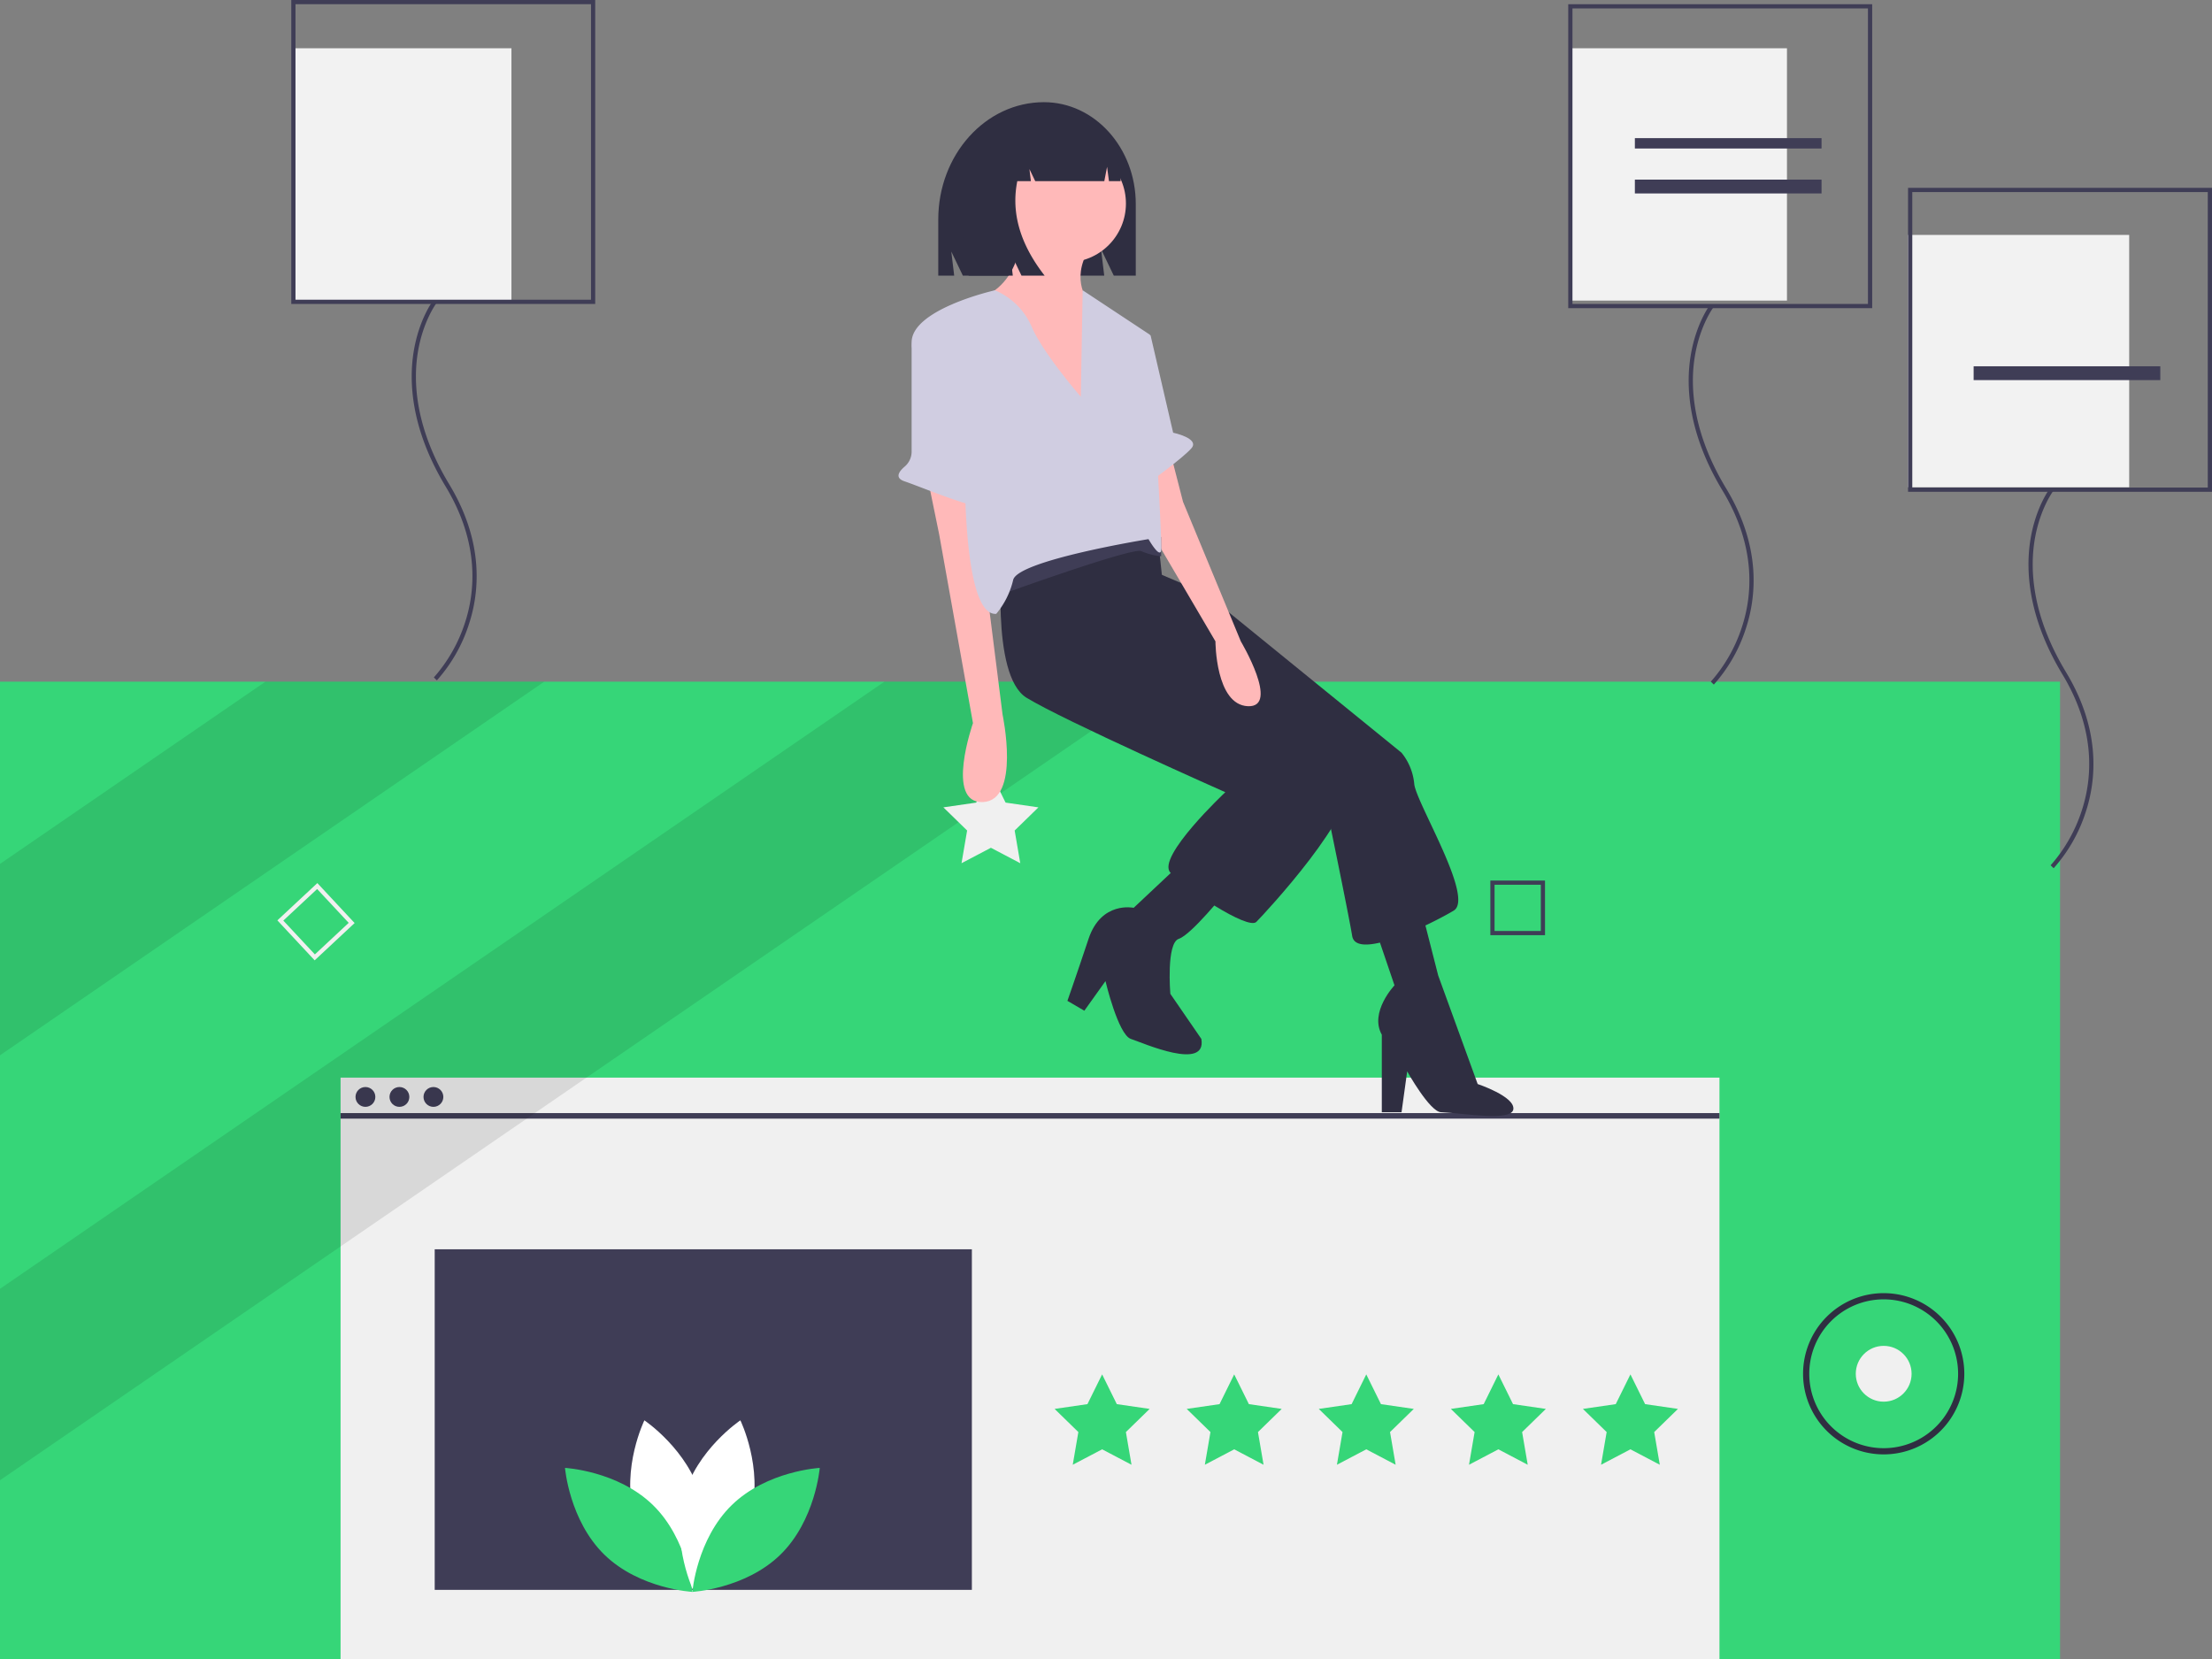 <svg xmlns="http://www.w3.org/2000/svg" width="639.918" height="479.962" viewBox="0 0 639.918 479.962">
  <rect x="0" y="0" width="639.918" height="479.962" fill="#808080" stroke="none"/>
  <g id="review_us_icon" transform="translate(0 0)">
    <rect id="Rectangle_94" data-name="Rectangle 94" width="595.954" height="282.758" transform="translate(0 197.203)" fill="#36d678"/>
    <rect id="Rectangle_95" data-name="Rectangle 95" width="398.905" height="168.213" transform="translate(98.525 311.749)" fill="#f0f0f0"/>
    <rect id="Rectangle_96" data-name="Rectangle 96" width="398.905" height="1.602" transform="translate(98.525 322.012)" fill="#3f3d56"/>
    <circle id="Ellipse_66" data-name="Ellipse 66" cx="2.869" cy="2.869" r="2.869" transform="translate(102.847 314.468)" fill="#3f3d56"/>
    <circle id="Ellipse_67" data-name="Ellipse 67" cx="2.869" cy="2.869" r="2.869" transform="translate(112.682 314.468)" fill="#3f3d56"/>
    <circle id="Ellipse_68" data-name="Ellipse 68" cx="2.869" cy="2.869" r="2.869" transform="translate(122.518 314.468)" fill="#3f3d56"/>
    <path id="Path_771" data-name="Path 771" d="M513.4,651.159l4.247,8.605,9.5,1.379-6.871,6.7,1.622,9.458-8.494-4.465L504.9,677.3l1.622-9.458-6.871-6.7,9.5-1.379Z" transform="translate(-194.561 -253.556)" fill="#36d678"/>
    <path id="Path_772" data-name="Path 772" d="M575.972,651.159l4.247,8.605,9.5,1.379-6.872,6.7,1.622,9.458-8.494-4.465-8.493,4.465,1.622-9.458-6.871-6.7,9.5-1.379Z" transform="translate(-218.927 -253.556)" fill="#36d678"/>
    <path id="Path_773" data-name="Path 773" d="M638.547,651.159l4.247,8.605,9.5,1.379-6.872,6.7,1.622,9.458-8.494-4.465-8.494,4.465,1.622-9.458-6.871-6.7,9.5-1.379Z" transform="translate(-243.293 -253.556)" fill="#36d678"/>
    <path id="Path_774" data-name="Path 774" d="M701.122,651.159l4.247,8.605,9.5,1.379-6.872,6.7,1.623,9.458-8.494-4.465-8.494,4.465,1.622-9.458-6.871-6.7,9.5-1.379Z" transform="translate(-267.659 -253.556)" fill="#36d678"/>
    <path id="Path_775" data-name="Path 775" d="M763.7,651.159l4.247,8.605,9.5,1.379-6.872,6.7,1.622,9.458-8.494-4.465L755.2,677.3l1.622-9.458-6.871-6.7,9.5-1.379Z" transform="translate(-292.026 -253.556)" fill="#36d678"/>
    <rect id="Rectangle_97" data-name="Rectangle 97" width="155.397" height="98.525" transform="translate(125.759 361.411)" fill="#3f3d56"/>
    <path id="Path_776" data-name="Path 776" d="M157.447,322.962,0,431.051V375.677l76.785-52.715Z" transform="translate(0 -125.759)" opacity="0.1"/>
    <path id="Path_777" data-name="Path 777" d="M336.514,322.962,0,553.983V498.6L255.852,322.962Z" transform="translate(0 -125.759)" opacity="0.1"/>
    <path id="Path_778" data-name="Path 778" d="M218.2,497.716l-10.786-11.564,11.564-10.786,10.786,11.564Zm-9.067-11.5L218.263,496l9.785-9.126-9.126-9.785Z" transform="translate(-127.173 -219.897)" fill="#f0f0f0"/>
    <path id="Path_779" data-name="Path 779" d="M797.916,489.972H782.1V474.159h15.813Zm-14.6-1.216H796.7v-13.38h-13.38Z" transform="translate(-350.95 -219.427)" fill="#3f3d56"/>
    <circle id="Ellipse_69" data-name="Ellipse 69" cx="8.073" cy="8.073" r="8.073" transform="translate(536.865 389.349)" fill="#f0f0f0"/>
    <path id="Path_780" data-name="Path 780" d="M953.577,716.292A23.322,23.322,0,1,1,976.9,692.97,23.323,23.323,0,0,1,953.577,716.292Zm0-44.851a21.528,21.528,0,1,0,21.528,21.528,21.528,21.528,0,0,0-21.528-21.528Z" transform="translate(-408.639 -295.548)" fill="#2f2e41"/>
    <path id="Path_781" data-name="Path 781" d="M375.695,757.35c3.708,13.708,16.41,22.2,16.41,22.2s6.69-13.736,2.981-27.444-16.41-22.2-16.41-22.2S371.986,743.642,375.695,757.35Z" transform="translate(-192.262 -319.012)" fill="#fff"/>
    <path id="Path_782" data-name="Path 782" d="M369.115,763.179c10.176,9.906,11.419,25.133,11.419,25.133s-15.255-.833-25.431-10.739-11.419-25.133-11.419-25.133S358.939,753.273,369.115,763.179Z" transform="translate(-180.234 -327.787)" fill="#36d678"/>
    <path id="Path_783" data-name="Path 783" d="M418.577,757.35c-3.708,13.708-16.41,22.2-16.41,22.2s-6.689-13.736-2.981-27.444,16.41-22.2,16.41-22.2S422.286,743.642,418.577,757.35Z" transform="translate(-201.41 -319.012)" fill="#fff"/>
    <path id="Path_784" data-name="Path 784" d="M415.451,763.179c-10.176,9.906-11.419,25.133-11.419,25.133s15.255-.833,25.431-10.739,11.419-25.133,11.419-25.133S425.627,753.273,415.451,763.179Z" transform="translate(-203.733 -327.787)" fill="#36d678"/>
    <rect id="Rectangle_98" data-name="Rectangle 98" width="63" height="73" transform="translate(453.959 13.962)" fill="#f2f2f2"/>
    <path id="Path_785" data-name="Path 785" d="M883.338,311.256l-.874-.853a44.637,44.637,0,0,0,8.953-15.663c2.971-8.941,4.423-23.062-5.537-39.557-10.19-16.877-10.648-30.585-9.239-39.113,1.534-9.279,5.447-14.48,5.613-14.7l.97.742c-.039.051-3.918,5.224-5.39,14.227-1.359,8.311-.885,21.687,9.091,38.21,10.214,16.917,8.7,31.43,5.633,40.626A44.971,44.971,0,0,1,883.338,311.256Z" transform="translate(-387.535 -113.206)" fill="#3f3d56"/>
    <path id="Path_786" data-name="Path 786" d="M906.928,146.909H819V58.981h87.928Zm-86.707-1.221h85.485V60.2H820.221Z" transform="translate(-365.318 -57.76)" fill="#3f3d56"/>
    <rect id="Rectangle_99" data-name="Rectangle 99" width="54" transform="translate(472.959 26.962)" fill="#3f3d56"/>
    <rect id="Rectangle_100" data-name="Rectangle 100" width="54" height="3" transform="translate(472.959 39.962)" fill="#3f3d56"/>
    <rect id="Rectangle_101" data-name="Rectangle 101" width="54" height="4" transform="translate(472.959 51.962)" fill="#3f3d56"/>
    <rect id="Rectangle_102" data-name="Rectangle 102" width="64" height="73" transform="translate(551.959 67.962)" fill="#f2f2f2"/>
    <path id="Path_787" data-name="Path 787" d="M1044.337,398.256l-.874-.853a44.642,44.642,0,0,0,8.953-15.663c2.971-8.941,4.422-23.062-5.537-39.557-10.19-16.877-10.648-30.585-9.239-39.113,1.534-9.279,5.447-14.48,5.613-14.7l.971.742c-.039.051-3.918,5.224-5.39,14.227-1.359,8.311-.885,21.687,9.091,38.21,10.214,16.917,8.7,31.43,5.634,40.626A44.968,44.968,0,0,1,1044.337,398.256Z" transform="translate(-450.227 -147.083)" fill="#3f3d56"/>
    <path id="Path_788" data-name="Path 788" d="M1067.928,233.909H980V145.981h87.928Zm-86.707-1.221h85.485V147.2H981.221Z" transform="translate(-428.01 -91.637)" fill="#3f3d56"/>
    <rect id="Rectangle_103" data-name="Rectangle 103" width="54" transform="translate(570.959 80.962)" fill="#3f3d56"/>
    <rect id="Rectangle_104" data-name="Rectangle 104" width="54" transform="translate(570.959 93.962)" fill="#3f3d56"/>
    <rect id="Rectangle_105" data-name="Rectangle 105" width="54" height="4" transform="translate(570.959 105.962)" fill="#3f3d56"/>
    <rect id="Rectangle_106" data-name="Rectangle 106" width="63" height="73" transform="translate(84.959 13.962)" fill="#f2f2f2"/>
    <path id="Path_789" data-name="Path 789" d="M278.338,309.256l-.874-.853a44.64,44.64,0,0,0,8.953-15.663c2.971-8.941,4.422-23.062-5.537-39.557-10.19-16.877-10.648-30.585-9.239-39.113,1.534-9.279,5.447-14.48,5.613-14.7l.971.742c-.039.051-3.918,5.224-5.39,14.227-1.359,8.311-.885,21.687,9.091,38.21,10.214,16.917,8.7,31.43,5.633,40.626A44.975,44.975,0,0,1,278.338,309.256Z" transform="translate(-151.953 -112.428)" fill="#3f3d56"/>
    <path id="Path_790" data-name="Path 790" d="M301.928,144.909H214V56.981h87.928Zm-86.706-1.221h85.485V58.2H215.221Z" transform="translate(-129.736 -56.981)" fill="#3f3d56"/>
    <rect id="Rectangle_107" data-name="Rectangle 107" width="54" transform="translate(103.959 26.962)" fill="#3f3d56"/>
    <rect id="Rectangle_108" data-name="Rectangle 108" width="54" transform="translate(103.959 39.962)" fill="#3f3d56"/>
    <rect id="Rectangle_109" data-name="Rectangle 109" width="54" transform="translate(103.959 51.962)" fill="#3f3d56"/>
    <path id="Path_791" data-name="Path 791" d="M460.7,366.159l4.247,8.605,9.5,1.379-6.872,6.7,1.622,9.458-8.494-4.465L452.2,392.3l1.622-9.458-6.871-6.7,9.5-1.379Z" transform="translate(-174.04 -142.579)" fill="#f0f0f0"/>
    <path id="Path_792" data-name="Path 792" d="M551.1,105.392h0c14.674,0,26.57,13.2,26.57,29.487v20.69h-6.364l-3.684-7.666.921,7.666h-40.9L524.3,148.6l.837,6.969H520.53V139.324C520.53,120.584,534.219,105.392,551.1,105.392Z" transform="translate(-249.096 -75.832)" fill="#2f2e41"/>
    <path id="Path_793" data-name="Path 793" d="M618.121,326.777l16.314,6.933,56.69,46.086a16.685,16.685,0,0,1,3.67,8.972c.408,5.3,17.537,33.035,11.42,36.706s-28.141,14.682-29.365,7.341-7.749-38.745-7.749-38.745L614.451,345.13Z" transform="translate(-285.668 -162.037)" fill="#2f2e41"/>
    <path id="Path_794" data-name="Path 794" d="M725.326,489.38l6.933,20.392s-7.341,7.749-3.67,14.275v22.431h5.71l1.631-11.828s6.5,11.678,9.788,11.828c6.886.313,20.522,2.763,20.93-.908s-10.326-7.249-10.326-7.249l-11.42-31.4-4.894-19.169Z" transform="translate(-328.842 -224.718)" fill="#2f2e41"/>
    <path id="Path_795" data-name="Path 795" d="M550.605,305.61s-3.671,35.89,6.933,42.416,57.506,27.326,57.506,27.326-19.984,18.761-15.906,23.247,22.431,16.722,24.879,14.275,29.773-31.812,26.51-41.192-48.533-39.969-48.533-39.969l-5.3-19.169-1.631-15.5-17.129-11.012Z" transform="translate(-260.568 -146.172)" fill="#2f2e41"/>
    <circle id="Ellipse_70" data-name="Ellipse 70" cx="17.002" cy="17.002" r="17.002" transform="translate(291.72 41.872)" fill="#ffb9b9"/>
    <path id="Path_796" data-name="Path 796" d="M551.018,164.8s.816,15.5-11.827,20.392,31.4,36.706,31.4,36.706V186.421s-5.71-6.118,0-15.5Z" transform="translate(-255.475 -98.967)" fill="#ffb9b9"/>
    <path id="Path_797" data-name="Path 797" d="M515.6,284.03l3.263,15.906,9.788,54.651s-8.157,23.247,2.855,22.839,5.71-25.286,5.71-25.286l-5.71-45.27V289.332Z" transform="translate(-247.175 -145.392)" fill="#ffb9b9"/>
    <path id="Path_798" data-name="Path 798" d="M626.58,271.339l3.671,14.275,16.722,40.376s11.42,19.169,2.039,18.761-9.381-18.761-9.381-18.761l-19.168-32.627V275.01Z" transform="translate(-288.009 -140.45)" fill="#ffb9b9"/>
    <path id="Path_799" data-name="Path 799" d="M614.349,466.374l-13.459,12.643s-9.38-2.039-13.051,8.973-6.118,17.945-6.118,17.945l4.894,2.855,6.118-8.565s3.671,15.5,7.341,16.721,22.023,9.38,20.392,0L611.494,503.9s-1.224-14.682,2.447-15.906S627.4,474.531,627.4,474.531Z" transform="translate(-272.924 -216.395)" fill="#2f2e41"/>
    <path id="Path_800" data-name="Path 800" d="M549.159,326.49s38.337-13.867,40.784-12.643a18.394,18.394,0,0,0,5.745,1.491l-.035-5.569s-12.643-4.486-19.576-1.631-28.141,15.5-28.141,15.5Z" transform="translate(-259.767 -154.409)" fill="#3f3d56"/>
    <path id="Path_801" data-name="Path 801" d="M556.854,225.314s-11.012-12.643-14.275-20.392a20.023,20.023,0,0,0-10.585-10.409s-24.489,5.514-24.082,15.3,15.5,24.878,15.5,24.878-2.039,54.243,8.973,53.427a23.62,23.62,0,0,0,4.894-9.788c1.224-5.71,39.153-11.827,39.153-11.827s3.263,5.71,3.671,3.263-3.263-62.4-3.263-62.4l-19.449-12.856Z" transform="translate(-244.181 -110.535)" fill="#d0cde1"/>
    <path id="Path_802" data-name="Path 802" d="M508.642,212.664l-.273.153a5.627,5.627,0,0,0-2.873,4.908l0,30.267a5.671,5.671,0,0,1-2.017,4.316c-1.571,1.336-3.028,3.262-.021,4.264,4.894,1.631,24.063,9.788,24.47,6.933s1.224-6.118,0-6.118c-.958,0-6.665-29.246-11.251-41.75a5.628,5.628,0,0,0-8.039-2.974Z" transform="translate(-241.769 -117.322)" fill="#d0cde1"/>
    <path id="Path_803" data-name="Path 803" d="M611.779,213.23l5.71,1.631L624.014,243s7.749,1.631,5.3,4.486-12.643,10.2-12.643,10.2Z" transform="translate(-284.628 -117.823)" fill="#d0cde1"/>
    <path id="Path_804" data-name="Path 804" d="M547.557,115.117a13.934,13.934,0,0,1,10.995-5.611h.522c10.058,0,18.211,9.1,18.211,20.328h-3.37l-.544-4.143-.8,4.143H552.584l-1.675-3.5.419,3.5H547.4q-2.752,13.669,7.909,27.337h-6.7l-3.349-7.01.837,7.01H533.327l-2.512-16.122C530.814,128.975,537.829,118.737,547.557,115.117Z" transform="translate(-253.101 -77.434)" fill="#2f2e41"/>
  </g>
</svg>
